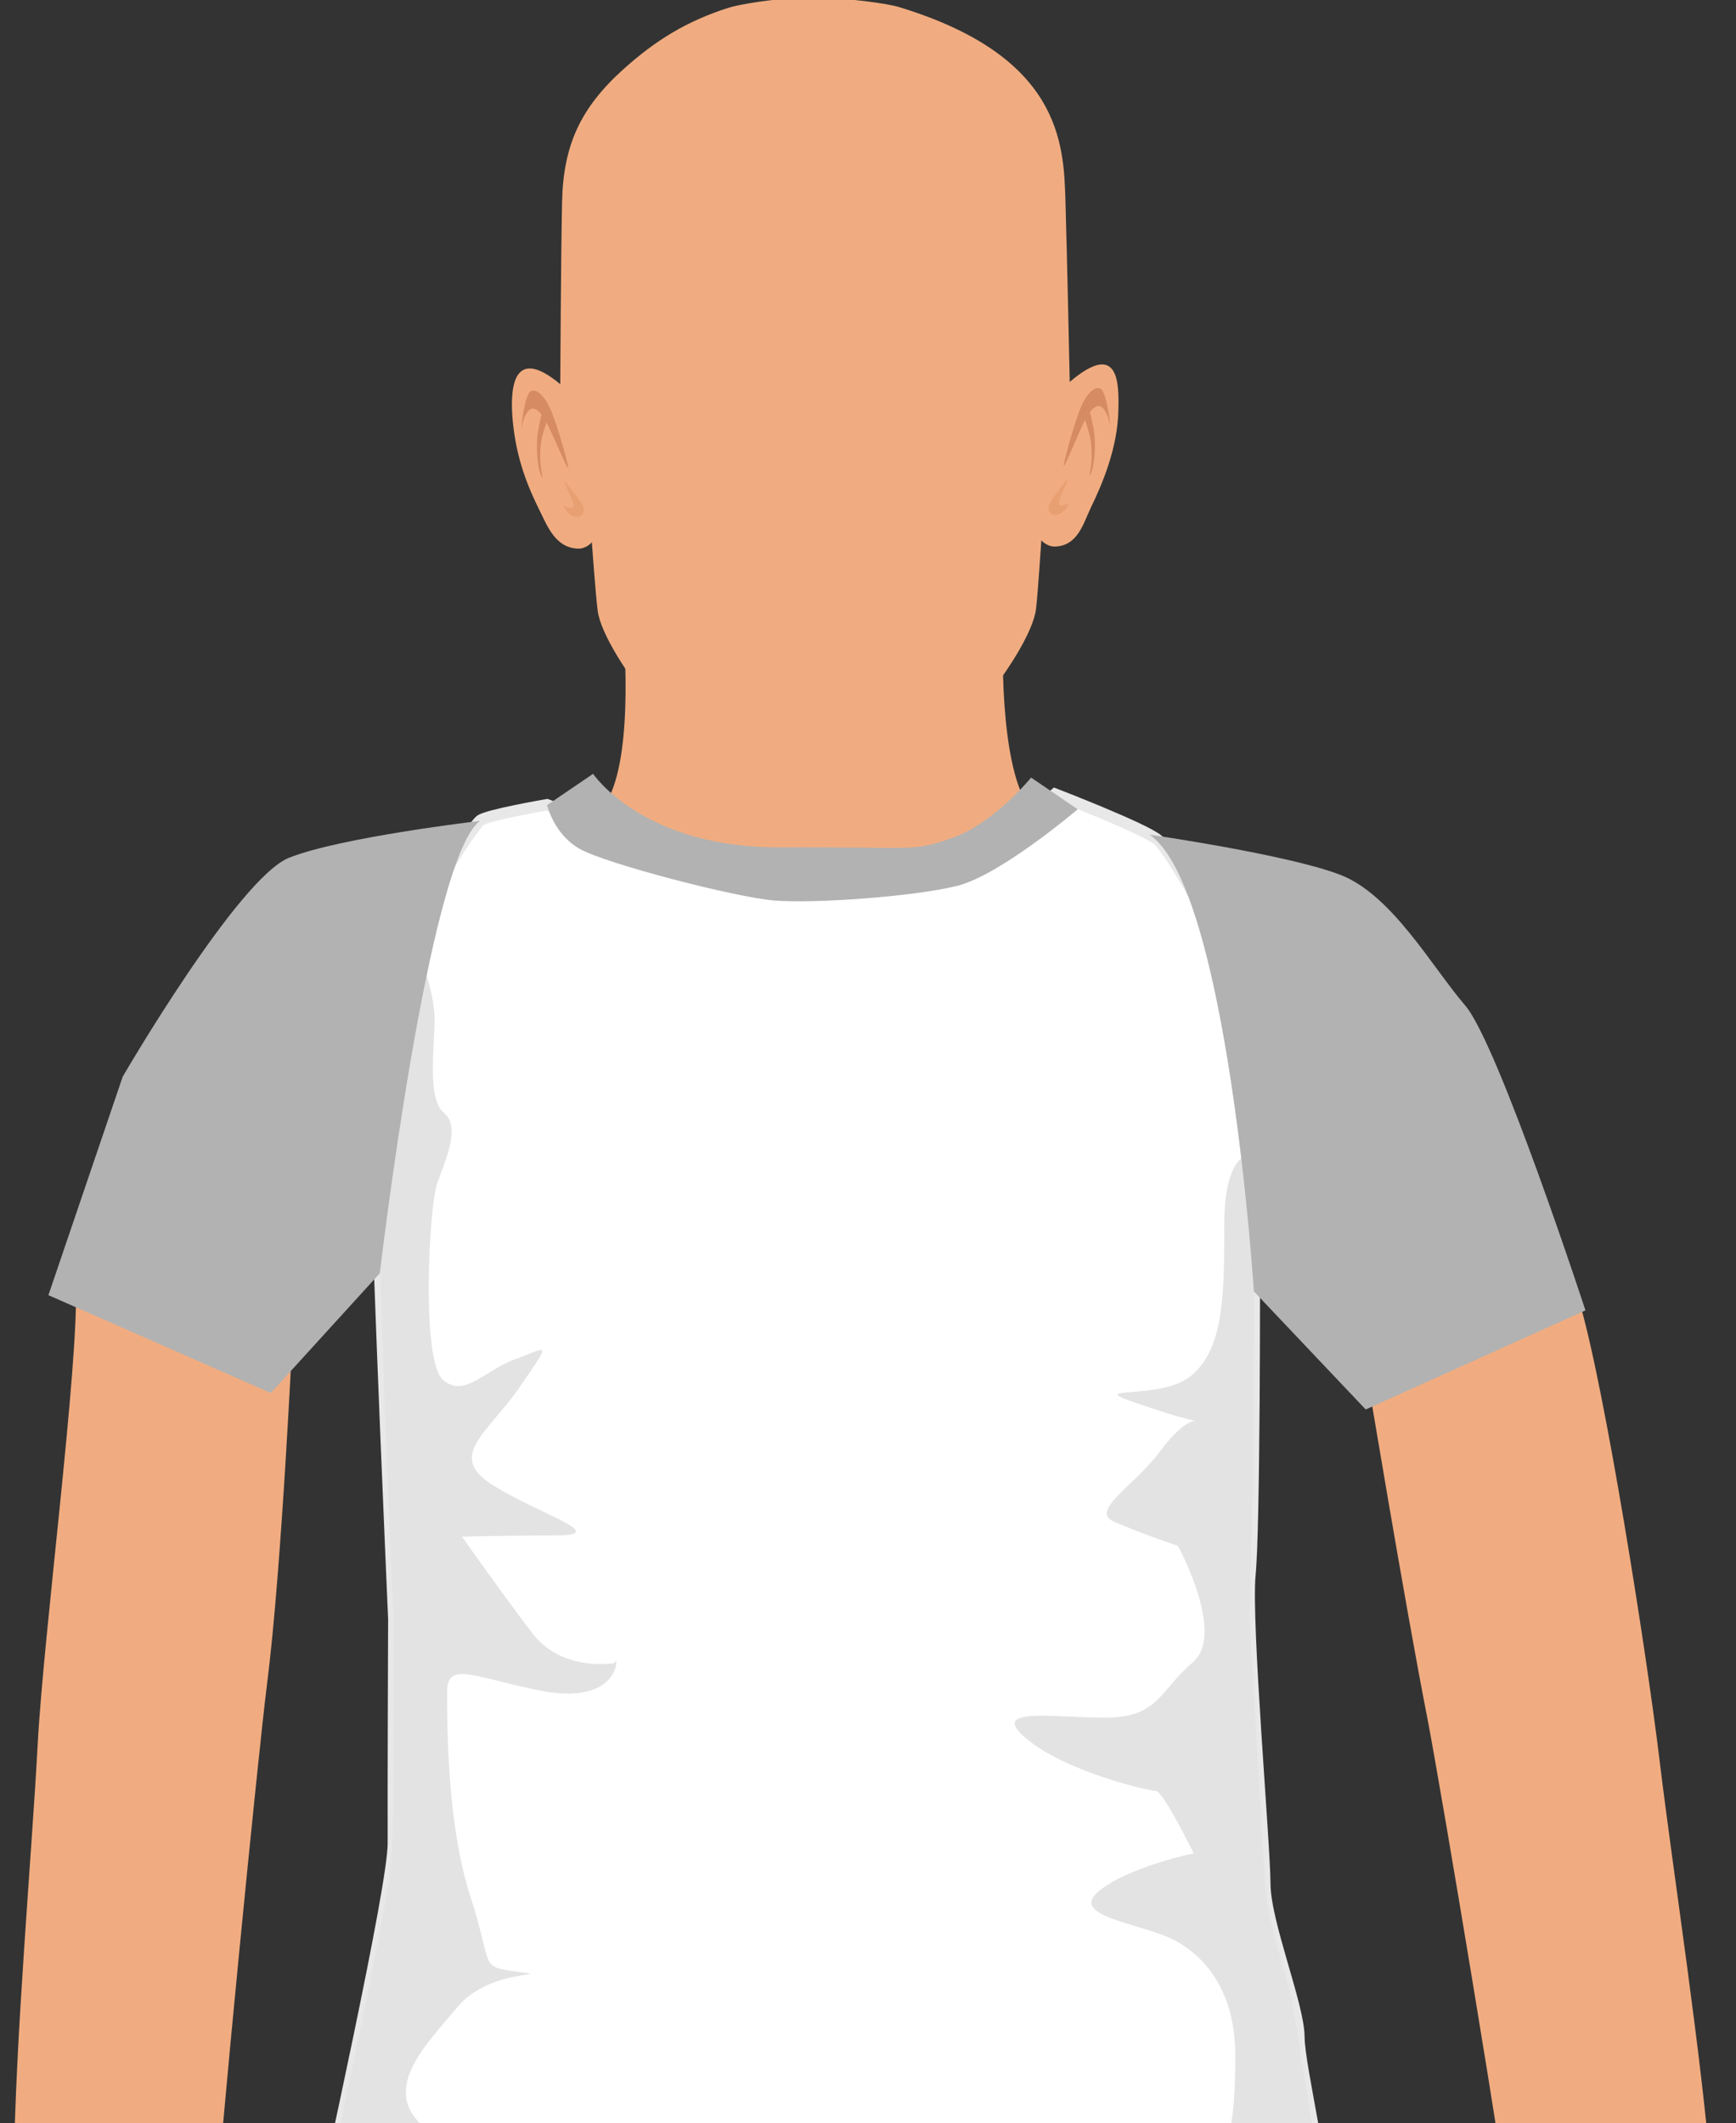 <?xml version="1.0" encoding="utf-8"?>
<!-- Generator: Adobe Illustrator 23.0.6, SVG Export Plug-In . SVG Version: 6.00 Build 0)  -->
<svg version="1.1" id="Capa_1" xmlns="http://www.w3.org/2000/svg" xmlns:xlink="http://www.w3.org/1999/xlink" x="0px" y="0px"
	 viewBox="0 0 152.79 186.83" enable-background="new 0 0 152.79 186.83" xml:space="preserve">
<rect x="0" y="0" width="152.79" height="186.83" fill="#333333" stroke="none"/>
<g>
	<g>
		<path fill="#F0AC80" d="M99.92,75.8c-3.81-1.96-9.07-4.26-9.59-5.14c-2.24-3.75-2.27-13.47-1.88-17.47l-1.01,0l-31.74,0.14
			l-1.01,0c0.42,4,0.98,13.87-1.46,17.49c-0.39,0.58-6.03,3.2-9.81,5.22c-3.13,1.68-11.68,6.93-12.84,7.37
			c0.3,0.39,4.14,11.68,8.18,17.72c1.86,2.78,2.72,5.46,5.09,7.76c2.44,2.37,5.23,4.31,8.29,5.64c3.67,1.6,7.62,2.36,11.56,2.59
			c2.7,0.16,5.44,0.12,8.16-0.12c2.72,0.22,5.46,0.23,8.16,0.05c3.94-0.26,7.88-1.06,11.54-2.69c3.05-1.36,5.82-3.32,8.24-5.72
			c2.35-2.32,3.1-5.01,4.93-7.8c3.98-6.07,8.32-17.47,8.62-17.86C112.15,82.6,102.91,77.33,99.92,75.8z"/>
		<g>
			<path fill="#F0AC80" d="M129.72,93.36c-0.11-0.09-1.18-1.48-1.29-1.57c-4.14-3.43-13.2-8.25-17.08-9.67
				c-4.09-1.5-21.53,3.9-37.22,3.98c-0.04,0-1.38,0.04-2.26,0.06c-0.89-0.02-2.23-0.04-2.27-0.04C53.92,86.17,42,76.81,42,76.81
				s-8.37,4.45-12.45,5.99C25.69,84.26,134.97,100.13,129.72,93.36z"/>
		</g>
		<path fill="#F0AC80" d="M94.15,33.61c0,0-0.24-11.41-0.38-16.03C93.62,12.6,93.33,4.91,79.05,0.6c-0.8-0.24-4.33-0.82-7.77-0.8
			c-3.21,0.02-6.33,0.63-7.08,0.86c-3.77,1.18-6.55,2.93-9.33,5.43c-3.78,3.4-5.3,6.7-5.4,11.69c-0.1,4.62-0.16,16.03-0.16,16.03
			c-4.39-3.66-4.41,0.82-4.18,3.25c0.31,3.3,1.32,5.77,2.34,7.82c0.68,1.36,1.39,3.33,3.39,3.4c0.75,0.03,1.23-0.56,1.23-0.56
			s0.34,4.75,0.52,6.06c0.52,3.9,9.19,14.82,14.05,15.77c1.47,0.29,9.06,0.26,10.43-0.01c4.79-0.95,13.59-11.92,14.09-15.93
			c0.16-1.31,0.47-6.06,0.47-6.06s0.49,0.58,1.24,0.55c1.99-0.09,2.46-2.06,3.12-3.43c1-2.06,2.35-5.22,2.42-8.54
			C98.49,33.74,98.5,29.91,94.15,33.61z"/>
		<g>
			<g>
				<path fill-rule="evenodd" clip-rule="evenodd" fill="#D68B62" d="M50.01,41.2c0.11-0.01-0.89-3.58-1.48-4.99
					c-0.64-1.53-1.28-1.87-1.67-1.84c-0.74,0.05-0.99,3.47-0.99,3.47s0.53-3.68,2.19-0.73C48.53,37.94,49.87,41.21,50.01,41.2z"/>
				<path fill-rule="evenodd" clip-rule="evenodd" fill="#D68B62" d="M47.39,37.74c0.04-0.24,0.3-1.65,0.49-1.66
					c0.24-0.01,0.25,1,0.19,1.17c-0.16,0.5-0.32,1.01-0.42,1.54c-0.11,0.56-0.11,1.1-0.1,1.68c0.01,0.51,0.12,1.11,0.22,1.6
					c-0.39-0.38-0.5-1.9-0.51-2.47C47.24,38.62,47.29,38.3,47.39,37.74z"/>
				<path fill-rule="evenodd" clip-rule="evenodd" fill="#E8A073" d="M50.38,44.08c-0.03-0.09-0.56-1.27-0.6-1.36
					c-0.39-0.87,0.43,0.25,0.51,0.35c0.4,0.56,0.69,0.87,0.97,1.34c0.24,0.4,0.13,1.04-0.42,1.1c-0.46,0.05-1.04-0.39-1.24-1.03
					C49.57,44.39,50.79,45.2,50.38,44.08z"/>
			</g>
			<g>
				<path fill-rule="evenodd" clip-rule="evenodd" fill="#D68B62" d="M93.63,41.01c-0.11-0.01,0.86-3.58,1.43-5
					c0.62-1.54,1.26-1.88,1.65-1.86c0.74,0.04,1.02,3.46,1.02,3.46s-0.56-3.68-2.2-0.72C95.07,37.73,93.76,41.02,93.63,41.01z"/>
				<path fill-rule="evenodd" clip-rule="evenodd" fill="#D68B62" d="M96.21,37.53c-0.05-0.24-0.31-1.65-0.51-1.66
					c-0.24-0.01-0.24,1.01-0.18,1.17c0.17,0.5,0.33,1,0.44,1.54c0.12,0.56,0.12,1.1,0.12,1.68c-0.01,0.51-0.11,1.11-0.21,1.6
					c0.39-0.38,0.48-1.9,0.49-2.47C96.37,38.4,96.32,38.08,96.21,37.53z"/>
				<path fill-rule="evenodd" clip-rule="evenodd" fill="#E8A073" d="M93.28,43.89c0.03-0.09,0.55-1.27,0.59-1.37
					c0.38-0.87-0.43,0.25-0.51,0.36c-0.39,0.56-0.68,0.87-0.96,1.35c-0.24,0.41-0.12,1.04,0.43,1.1c0.46,0.05,1.04-0.4,1.23-1.04
					C94.09,44.2,92.87,45.01,93.28,43.89z"/>
			</g>
		</g>
	</g>
	<g>
		<path fill="#F0AC80" d="M116.52,79.06c2.76,0.84,8.02,7.8,8.93,8.61c0.03,0.02,3.06,1.5,3.15,1.66
			c3.69,6.77,8.25,17.82,10.46,25.42c2.21,7.6,5.83,30.44,7.02,40.3c1.19,9.87,3.69,25.7,4.59,37.18
			c0.39,4.97,1.73,13.51,1.73,13.51l-17.28,2.16c0,0-1.2-4.79-1.73-9.27c-0.8-6.7-6.56-41.24-7.8-47.61
			c-1.94-9.88-5.37-30.59-5.37-30.59S114.72,78.51,116.52,79.06z"/>
	</g>
	<g>
		<path fill="#F0AC80" d="M27.76,75.67c-2.7,1.03-7.48,8.31-8.34,9.18c-0.03,0.02,0.08-0.17,0,0c-3.23,7-12.98,21.29-12.74,28.24
			c0.25,7.14-2.82,30.45-3.36,40.36c-0.53,9.92-1.97,25.89-2.1,37.4c-0.06,4.98-0.82,13.59-0.82,13.59l17.39,1.01
			c0,0,0.87-4.86,1.11-9.37c0.36-6.74,3.8-41.59,4.62-48.02c1.27-9.99,2.24-30.82,2.24-30.82S29.52,75.01,27.76,75.67z"/>
	</g>
	<g>
		<path fill="#FFFFFF" stroke="#E8E8E8" d="M92.86,69.88c0,0,7.82,3.01,9.05,4.04c1.23,1.04,7.87,12.05,7.9,18.52
			c0.03,6.47,0.56,10.85,0.58,15.67c0.02,4.81,0.03,26.32-0.38,30.49c-0.4,4.17,1.3,23.72,1.31,27.17s2.98,10.66,3,13.46
			c0.01,2.81,2.61,12.83,2.64,19.41c0.03,6.57,0.07,14.77,0.07,14.77s-33.31-0.93-47.98-0.87c-14.68,0.06-40.7,2.23-40.7,2.23
			s-2.84-6.68-1.09-15.1c1.75-8.42,7.38-33.58,7.36-37.46c-0.02-3.89,0.04-19.74,0.04-19.74s-1.41-32.03-1.44-37.53
			c-0.02-5.5,0.31-15.96,2.84-21.91c2.52-5.95,5.63-10.33,6.2-10.82c0.58-0.48,5.88-1.39,5.88-1.39s21.85,8.6,31.28,5.54
			C88.84,73.33,92.86,69.88,92.86,69.88z"/>
		<path fill="#E3E3E3" d="M36.52,83.55c0.34,0,1.72,3.73,1.73,6.11c0.01,2.37-0.69,7.01,0.81,8.26c1.5,1.25,0.19,4.03-0.57,6.19
			c-0.76,2.16-1.42,15.72,0.5,17.33c1.92,1.61,3.57-0.81,6.37-1.83c2.8-1.01,3.31-1.81,0.44,2.37c-2.88,4.18-6.53,6.14-2.44,8.71
			c4.09,2.57,10.4,4.41,5.63,4.43c-4.75,0.02-8.33,0.11-8.33,0.11s3.59,5.09,6.16,8.46c2.57,3.36,6.73,2.7,7.07,2.7
			c0.35,0,0.35-0.58,0.35,0c0,0.57-0.84,3.52-6.63,2.4c-5.79-1.13-8.27-2.7-8.26,0.11c0.01,2.8-0.03,11.57,2.04,17.96
			c2.07,6.4,0.71,6.18,4.2,6.67c3.49,0.48-2.38-0.43-5.34,3.11c-2.96,3.54-7.54,7.94-1.74,11.37c5.8,3.43,6.99,3.42,8.6,3.42
			c1.62-0.01-8.08-0.76-9.77,2.42c-1.69,3.17-1.86,2.74-0.66,5.54c1.2,2.8-7.9,3.2-6.53,5.21c1.38,2,7.33,1.84,13.37,1.82
			c6.04-0.03,1.7,1.36-1.1,2.51c-2.8,1.17,2.91,3.58,4.1,3.58c1.19-0.01-0.03,0.98-0.03,0.98s-7.76,0.8-12.03,0.82
			c-4.27,0.02-6.26,0.14-6.26,0.14s-1.5-5.38-1.51-8.18c-0.01-2.8,0.84-7.99,1.55-11.33c0.72-3.33,2.56-11.92,3.13-14.66
			c0.57-2.73,2.52-12.22,2.86-14.82c0.34-2.59,0.36-4.74,0.37-8.09c0.01-3.34,0.06-13.84,0.04-14.56c-0.02-0.72-0.7-16.92-0.7-16.92
			l-0.74-21.53c0,0,0.48-15.43,1.57-18.17c1.11-2.73,1.61-2.74,1.61-2.74L36.52,83.55z"/>
		<path fill="#E3E3E3" d="M110.04,101.6c0,0-2.32-0.2-2.29,6.38c0.03,6.58-0.2,10.79-2.88,13.06c-2.66,2.28-9.56,0.8-4.96,2.4
			c4.6,1.59,5.37,1.59,5.37,1.59s-1.03-0.21-3.24,2.77c-2.22,2.98-6.17,5.15-4,6.11c2.18,0.97,5.63,2.13,5.63,2.13
			s4.24,7.75,1.32,10.24c-2.92,2.49-3.03,4.86-7.63,4.88c-4.6,0.02-10.47-1.03-7.01,1.86c3.46,2.9,10.74,4.59,11.38,4.59
			c0.64,0,3.33,5.49,3.33,5.49s-5.86,1.21-8.41,3.38c-2.54,2.17,3.72,2.79,6.53,4.17c2.81,1.4,5.51,4.51,5.54,10.12
			c0.02,5.61-0.45,12.62-5.81,14.48c-5.35,1.85-6.31,2.66-6.31,2.66s1.87,3.28,7.22,1.64c5.35-1.64,9.31-1.12,9.31-1.12
			s0.41,6.58-0.74,7.56c-1.14,0.97,4.6,2.03,4.6,2.03s0.1-9.12-0.12-11.51c-0.22-2.38-1.55-10.69-1.81-12.14
			c-0.26-1.44-1.15-7.83-1.72-9.82c-0.57-1.98-1.89-6.27-2.02-8.98c-0.13-2.7-0.62-10.23-0.62-10.23l-0.72-13.13l0.31-12.11
			l0.08-15.61L110.04,101.6z"/>
		<path fill="#B2B2B2" d="M52.2,68.1c0,0,4.37,6.52,16.45,6.47c12.09-0.05,11.58,0.44,15.23-0.86c3.65-1.31,6.87-5.28,6.87-5.28
			l4.1,2.79c0,0-6.79,5.79-10.61,6.74c-3.82,0.95-12.58,1.57-16.07,1.29c-3.48-0.28-14.82-3.24-17.12-4.53
			c-2.31-1.29-2.9-3.87-2.9-3.87L52.2,68.1z"/>
		<path fill="#B2B2B2" d="M42.25,72.24c0,0-12.31,1.44-16.82,3.25c-4.5,1.82-14.63,19.26-14.63,19.26l-6.54,19.23l19.57,8.61
			l9.6-10.54C33.43,112.06,37.69,75.57,42.25,72.24z"/>
		<path fill="#B2B2B2" d="M101.17,73.45c0,0,12.33,1.78,16.85,3.56c4.52,1.78,8.03,8.1,10.93,11.47
			c2.91,3.37,10.59,26.84,10.59,26.84l-19.34,8.72l-9.84-10.39C110.35,113.64,108.1,78.16,101.17,73.45z"/>
	</g>
</g>
</svg>

